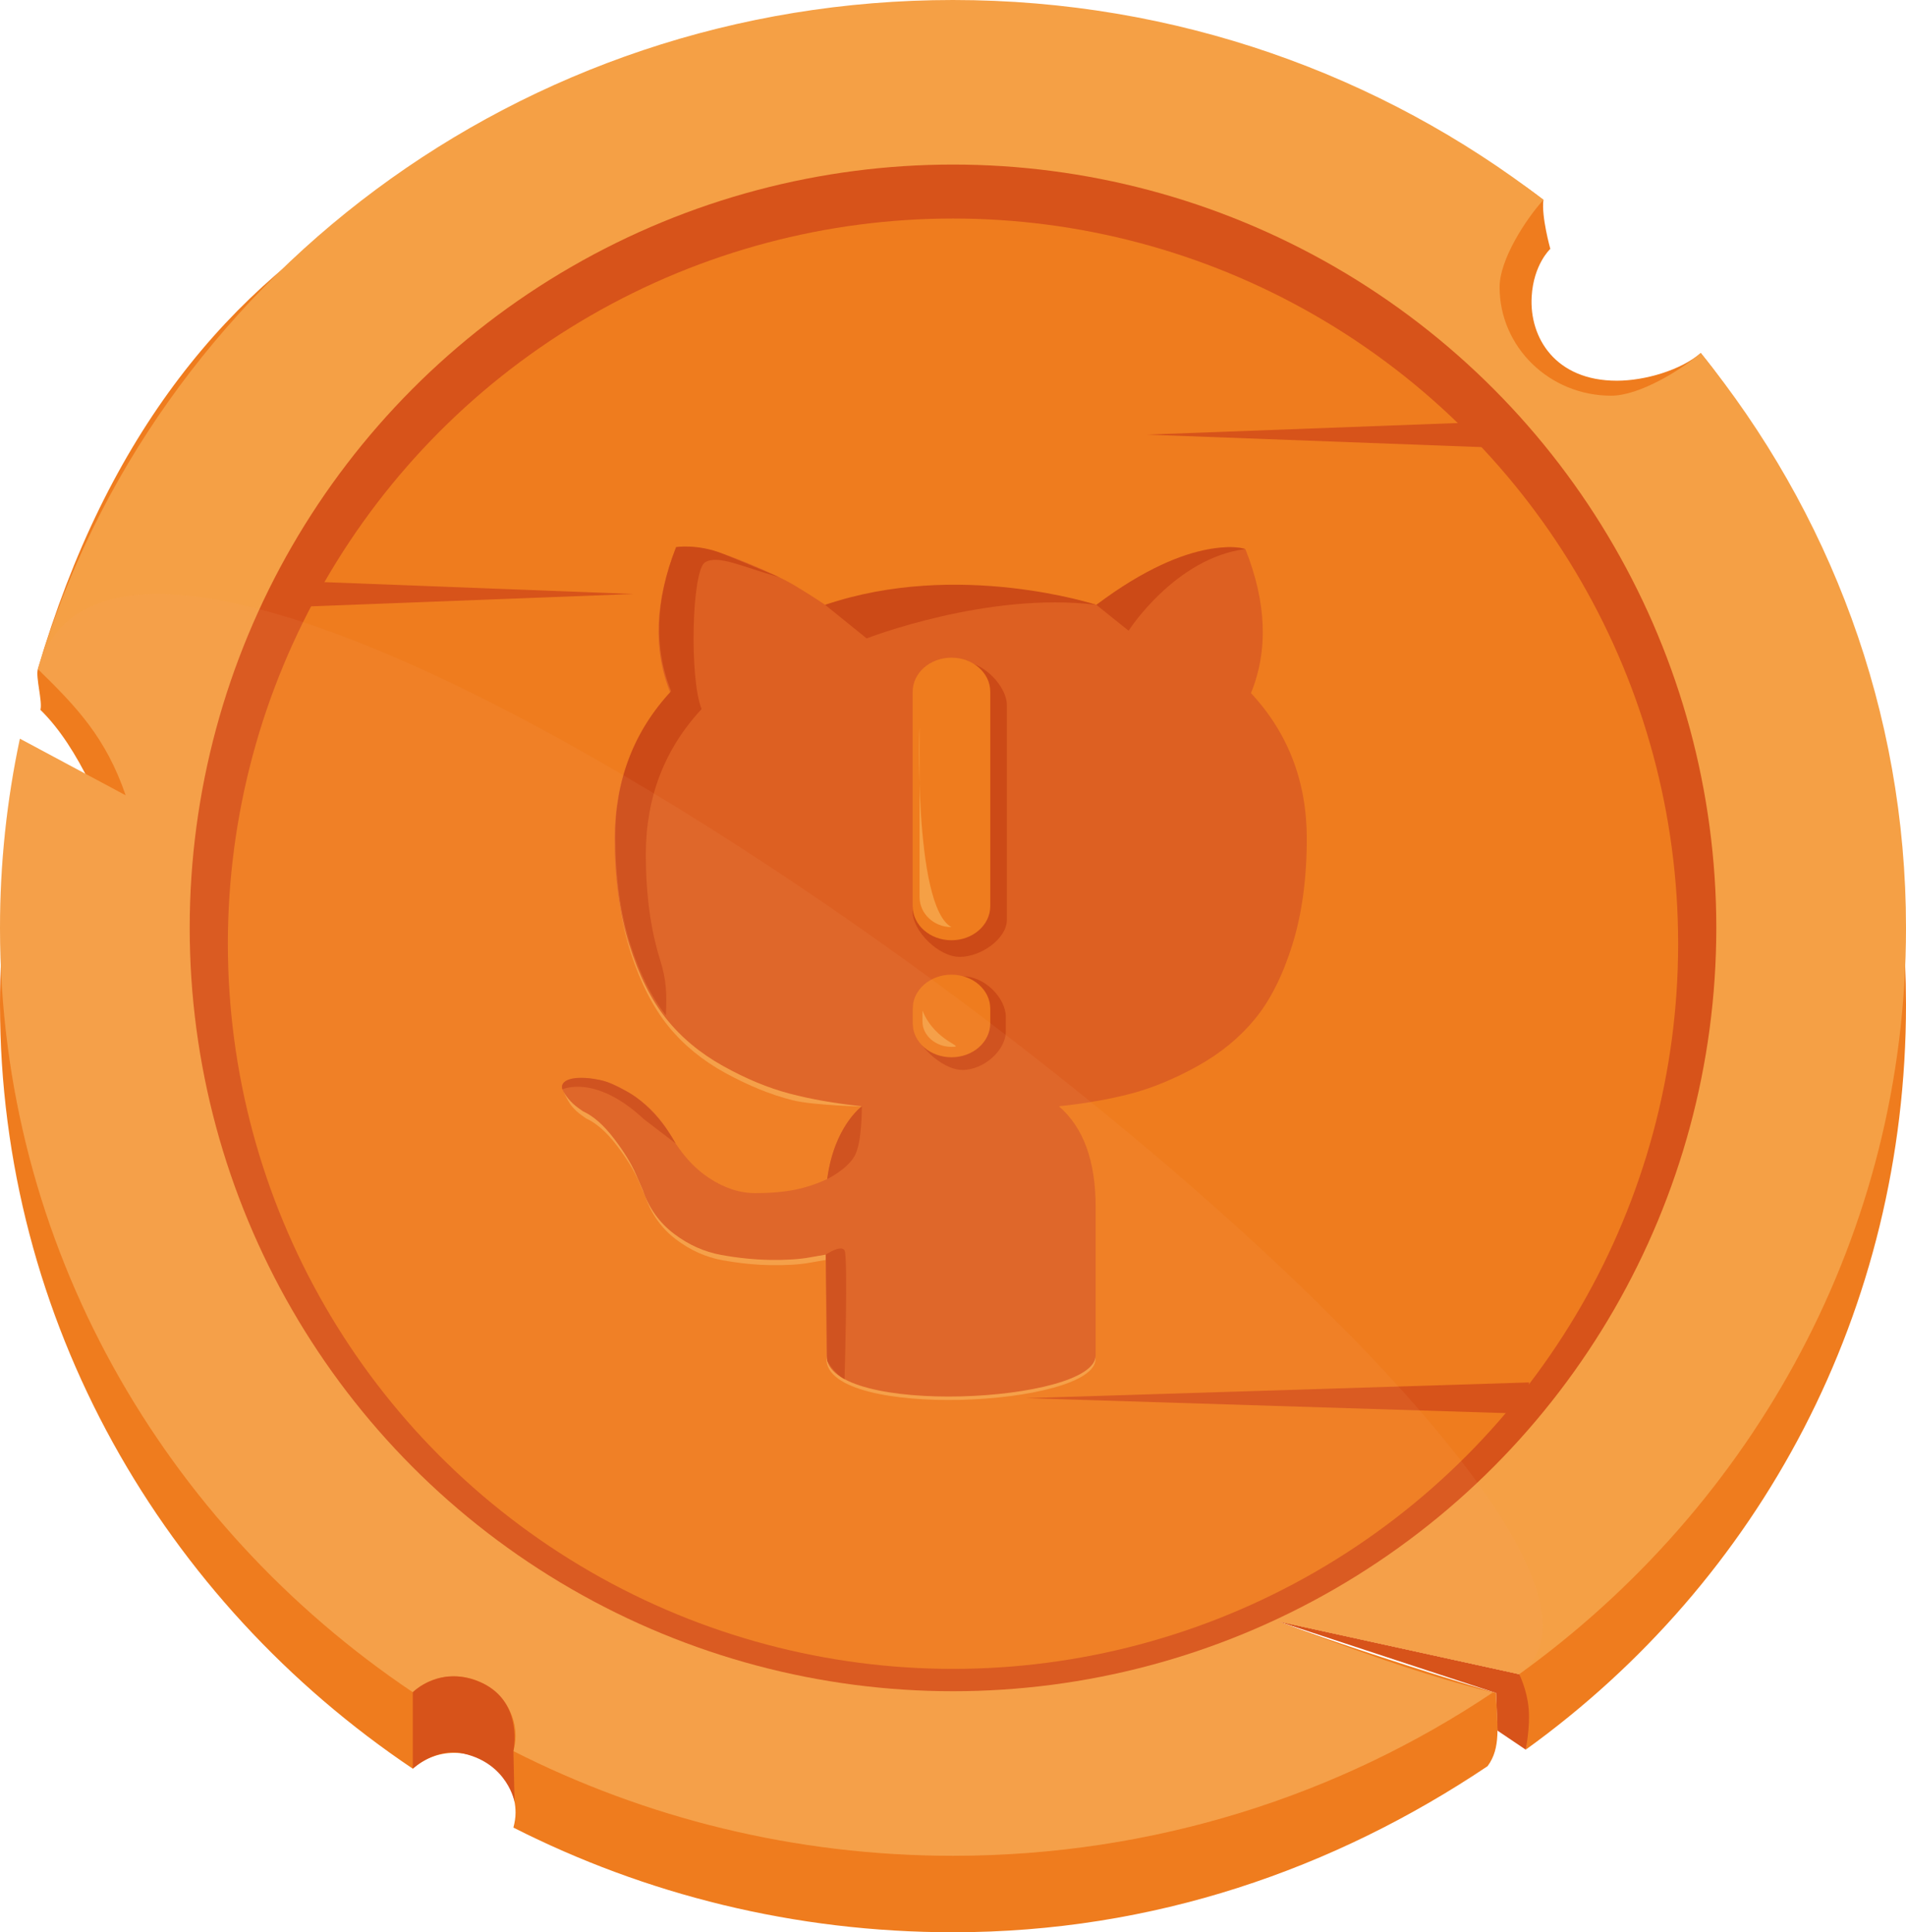 <?xml version="1.0" encoding="utf-8"?>
<!-- Generator: Adobe Illustrator 17.0.0, SVG Export Plug-In . SVG Version: 6.00 Build 0)  -->
<!DOCTYPE svg PUBLIC "-//W3C//DTD SVG 1.1//EN" "http://www.w3.org/Graphics/SVG/1.1/DTD/svg11.dtd">
<svg version="1.1" xmlns="http://www.w3.org/2000/svg" xmlns:xlink="http://www.w3.org/1999/xlink" x="0px" y="0px"
	 width="203.951px" height="206.753px" viewBox="0 0 203.951 206.753" enable-background="new 0 0 203.951 206.753"
	 xml:space="preserve">
<g id="Layer_1">
	<g>
		<path fill="#010202" d="M129.062,111.266"/>
		<g>
			<polygon fill="#D7531A" points="163.259,187.216 160.236,185.177 160.086,181.154 136.715,173.476 162.566,179.139 
				164.835,181.591 			"/>
			<path fill="#EF7C1E" d="M181.99,37.772c-2.107,1.818-5.945,2.965-8.982,2.965c-6.593,0-9.363-4.619-9.113-8.988
				c0.198-3.472,1.997-5.118,1.997-5.118s-0.977-3.484-0.737-5.249c-17.375-13.376-39.31-13.199-63.18-13.199
				c-45.663,0-83.13,13.096-97.925,63.409c-0.253,0.86,0.515,3.48,0.275,4.361c4.133,4.036,6.999,11.131,9.122,17.331l-11.32-6.062
				C0.737,93.759,0,100.529,0,107.468c0,33.933,17.496,63.876,44.172,81.783c1.169-1.042,2.712-1.694,4.423-1.694
				c3.63,0,6.572,2.865,6.572,6.399c0,0.554-0.095,1.083-0.231,1.596c14.078,7.141,30.068,11.201,47.04,11.201
				c21.451,0,40.778-6.756,57.202-17.771c1.455-1.97,1.035-4.323,0.909-7.828c-8.02-2.38-17.9-5.629-23.372-7.678l25.851,5.663
				c0,0,0.837,1.681,1.009,3.679c0.172,1.998-0.315,4.398-0.315,4.398c25.103-18.086,40.692-47.009,40.692-79.749
				C203.951,84.228,195.728,54.688,181.99,37.772z"/>
			<path fill="#F5A045" d="M181.99,37.772c-2.107,1.818-6.551,4.568-9.588,4.568c-6.593,0-11.938-5.204-11.938-11.623
				c0-2.957,2.824-7.283,4.691-9.335C147.781,8.006,125.845,0,101.976,0C55.532,0,16.367,30.24,4.051,71.592
				c4.133,4.036,7.274,7.309,9.397,13.509L2.128,79.04C0.737,85.577,0,92.347,0,99.285c0,33.933,17.496,63.876,44.172,81.783
				c1.169-1.042,2.712-1.694,4.423-1.694c3.63,0,6.572,2.865,6.572,6.399c0,0.554-0.095,1.083-0.231,1.596
				c14.078,7.141,30.068,11.201,47.04,11.201c21.451,0,41.345-6.463,57.769-17.478c-7.783-1.917-15.407-4.762-23.03-7.616
				l25.851,5.663c25.103-18.086,41.386-47.115,41.386-79.854C203.951,76.045,195.728,54.688,181.99,37.772z"/>
			<path fill="#D7531A" d="M44.172,189.251v-8.183c0,0,2.971-3.059,7.424-0.987c4.452,2.072,3.34,7.287,3.34,7.287l0.123,5.44
				c0,0-0.74-4.085-5.443-5.171C46.645,186.909,44.172,189.251,44.172,189.251z"/>
			<circle fill="#D7531A" cx="101.976" cy="99.285" r="81.677"/>
			<circle fill="#EF7C1E" cx="101.976" cy="100.977" r="77.594"/>
			<polygon fill="#D7531A" points="31.937,62.184 67.797,63.557 31.937,64.929 			"/>
			<polygon fill="#D7531A" points="163.609,151.283 109.82,149.602 163.609,147.921 			"/>
			<polygon fill="#D7531A" points="160.388,47.912 122.707,46.505 160.388,45.099 			"/>
			<g>
				<g>
					<path fill="#F5A045" d="M88.436,145.418c0,6.55,28.793,5.093,28.793-0.002v-0.667c0,5.095-28.793,6.553-28.793,0.002"/>
				</g>
				<g>
					<path fill="#F5A045" d="M85.762,116.46c-2.297-0.586-4.673-1.549-7.127-2.89c-2.455-1.34-4.497-3.011-6.125-5.012
						c-1.628-2.002-2.973-4.637-4.032-7.902c-1.06-3.267-1.607-7.04-1.642-11.322c-0.042-5.155,1.36-9.664,4.174-13.545
						c-3.473,4.153-5.21,9.08-5.163,14.803c0.035,4.282,0.583,8.056,1.642,11.322c1.059,3.265,2.404,5.9,4.032,7.902
						c1.628,2.001,3.67,3.672,6.125,5.012c2.454,1.341,4.83,2.304,7.127,2.89c2.298,0.585,7.986,0.685,7.962,0.708L85.762,116.46z"
						/>
				</g>
				<path fill="#F5A045" d="M87.886,133.874c-1.094,0.2-2.474,0.285-4.14,0.261c-1.665-0.023-3.394-0.198-5.184-0.522
					c-1.791-0.322-3.457-1.068-4.998-2.236c-1.541-1.169-2.635-2.699-3.282-4.587l-0.746-1.717c-0.497-1.143-1.28-2.412-2.35-3.804
					c-1.069-1.393-2.151-2.337-3.245-2.834l-0.522-0.374c-0.348-0.248-0.671-0.548-0.97-0.896c-0.266-0.309-0.462-0.619-0.609-0.929
					c-0.398,0.055-0.71,0.139-0.923,0.26c-0.398,0.224-0.672,0.162-0.522,0.511c0.149,0.349,0.522,1.045,0.82,1.393
					c0.299,0.348,0.622,0.647,0.97,0.896l0.522,0.374c1.094,0.497,2.176,1.441,3.245,2.834c1.069,1.392,1.852,2.661,2.35,3.804
					l0.746,1.717c0.647,1.889,1.741,3.418,3.282,4.587c1.542,1.169,3.208,1.915,4.998,2.236c1.79,0.325,3.519,0.499,5.184,0.522
					c1.666,0.024,3.046-0.061,4.14-0.261l1.7-0.294c0.041-0.341,0.057-0.69,0.084-1.035L87.886,133.874z"/>
				<g>
					<path fill="#DD6022" d="M88.443,145.048c0-0.151-0.013-1.511-0.038-4.081c-0.026-2.57-0.038-4.812-0.038-6.724l-1.738,0.301
						c-1.108,0.203-2.506,0.289-4.194,0.265c-1.687-0.024-3.438-0.2-5.252-0.529c-1.814-0.326-3.501-1.081-5.063-2.265
						c-1.561-1.184-2.669-2.734-3.324-4.647l-0.756-1.739c-0.504-1.158-1.297-2.444-2.38-3.853
						c-1.083-1.411-2.179-2.368-3.287-2.871l-0.529-0.379c-0.353-0.252-0.68-0.555-0.982-0.908c-0.302-0.352-0.529-0.705-0.68-1.058
						c-0.151-0.353-0.026-0.643,0.378-0.871c0.404-0.227,1.133-0.338,2.192-0.338l1.511,0.226c1.008,0.202,2.254,0.805,3.741,1.813
						c1.486,1.007,2.707,2.317,3.665,3.928c1.159,2.066,2.556,3.64,4.194,4.724c1.637,1.083,3.287,1.624,4.949,1.624
						s3.098-0.126,4.307-0.377c1.208-0.252,2.342-0.631,3.4-1.134c0.453-3.377,1.688-5.971,3.702-7.784
						c-2.871-0.302-5.453-0.756-7.746-1.36c-2.292-0.605-4.66-1.587-7.103-2.949c-2.444-1.36-4.472-3.048-6.084-5.062
						c-1.612-2.015-2.935-4.661-3.967-7.935c-1.033-3.275-1.549-7.053-1.549-11.335c0-6.097,1.99-11.285,5.97-15.568
						c-1.864-4.584-1.688-9.722,0.529-15.415c1.461-0.454,3.628-0.113,6.499,1.02c2.872,1.134,4.974,2.105,6.31,2.91
						c1.336,0.805,2.406,1.487,3.212,2.04c4.686-1.309,9.522-1.964,14.509-1.964s9.824,0.655,14.511,1.964l2.872-1.813
						c1.964-1.21,4.283-2.318,6.951-3.326c2.67-1.007,4.712-1.284,6.123-0.831c2.266,5.693,2.468,10.831,0.603,15.415
						c3.98,4.283,5.971,9.472,5.971,15.568c0,4.282-0.518,8.072-1.549,11.372c-1.032,3.301-2.367,5.944-4.003,7.935
						c-1.639,1.991-3.679,3.666-6.122,5.025c-2.444,1.36-4.812,2.342-7.104,2.947c-2.293,0.605-4.874,1.06-7.745,1.362
						c2.619,2.266,3.928,5.843,3.928,10.73v15.943C117.236,150.141,88.443,151.599,88.443,145.048z"/>
				</g>
				<g>
					<path fill="#CC4A17" d="M72.345,58.537c-2.217,5.693-2.393,10.831-0.529,15.415c-3.98,4.282-5.97,9.471-5.97,15.568
						c0,4.282,0.516,8.06,1.549,11.335c1.008,3.198,2.295,5.791,3.856,7.788c0.112-2.224,0.068-3.762-0.596-5.87
						c-1.033-3.275-1.549-7.053-1.549-11.335c0-6.097,1.99-11.285,5.97-15.568c-1.332-3.275-1.056-14.899,0.381-15.712
						s3.898,0.473,7.902,1.595c0,0-3.435-1.454-6.055-2.515C74.685,58.179,72.345,58.537,72.345,58.537z"/>
				</g>
				<path fill="#CC4A17" d="M88.292,64.718l4.442,3.592c0,0,12.969-5.047,24.578-3.592C117.312,64.718,102.523,59.872,88.292,64.718
					z"/>
				<path fill="#CC4A17" d="M117.312,64.718l3.453,2.768c0,0,4.964-7.764,12.492-8.737C133.258,58.749,127.74,56.867,117.312,64.718
					z"/>
				<path fill="#CC4A17" d="M88.518,126.156c0,0,2.065-0.985,2.908-2.428s0.794-5.356,0.794-5.356S89.264,120.505,88.518,126.156z"
					/>
				<path fill="#CC4A17" d="M90.369,147.568c0,0,0.392-13.125,0-13.775s-2.003,0.45-2.003,0.45l0.151,11.36
					C88.518,145.603,89.262,146.977,90.369,147.568z"/>
				<path fill="#CC4A17" d="M60.181,116.56c0,0,3.49-1.682,8.724,3.197l3.376,2.577c0,0-1.99-3.909-5.434-5.673
					c-0.818-0.419-1.607-0.863-2.587-1.084C62.092,115.089,59.842,115.266,60.181,116.56z"/>
			</g>
			<g>
				<path fill="#CC4A17" d="M102.701,102.387c-2.293,0-5.042-2.794-5.042-4.809l1.185-22.206c0-2.015,1.818-4.565,4.111-4.565
					s4.788,2.648,4.788,4.664v22.941C107.743,100.427,104.994,102.387,102.701,102.387z"/>
			</g>
			<g>
				<path fill="#CC4A17" d="M102.996,114.484c-2.293,0-5.338-2.987-5.338-5.002v-1.546c0-2.015,3.121-3.466,5.414-3.466
					c2.293,0,4.556,2.325,4.556,4.34v1.546C107.629,112.372,105.29,114.484,102.996,114.484z"/>
			</g>
			<g>
				<path fill="#EF7C1E" d="M101.811,100.607c-2.293,0-4.152-1.633-4.152-3.648V74.018c0-2.015,1.859-3.648,4.152-3.648
					s4.152,1.633,4.152,3.648v22.941C105.964,98.974,104.104,100.607,101.811,100.607z"/>
			</g>
			<g>
				<path fill="#F5A045" d="M101.811,99.2c-1.886,0-3.415-1.442-3.415-3.222V78.052C98.396,76.272,97.659,96.959,101.811,99.2z"/>
			</g>
			<g>
				<path fill="#EF7C1E" d="M101.811,113.13c-2.293,0-4.152-1.633-4.152-3.648v-1.546c0-2.015,1.859-3.648,4.152-3.648
					s4.152,1.633,4.152,3.648v1.546C105.964,111.497,104.104,113.13,101.811,113.13z"/>
			</g>
			<g>
				<path fill="#F5A045" d="M101.811,112.014c-1.714,0-3.104-1.221-3.104-2.727v-1.156
					C100.078,111.55,103.526,112.014,101.811,112.014z"/>
			</g>
			<path opacity="0.1" fill="#F6A873" d="M4.051,71.592c4.133,4.036,7.274,7.309,9.397,13.509L2.128,79.04
				C0.737,85.577,0,92.347,0,99.285c0,33.933,17.496,63.876,44.172,81.783c1.169-1.042,2.712-1.694,4.423-1.694
				c3.63,0,6.572,2.865,6.572,6.399c0,0.554-0.095,1.083-0.231,1.596c14.078,7.141,30.068,11.201,47.04,11.201
				c21.451,0,41.345-6.463,57.769-17.478c-7.783-1.917-15.407-4.762-23.03-7.616l25.851,5.663
				C187.669,161.053,16.367,30.24,4.051,71.592z"/>
		</g>
	</g>
</g>
<g id="Layer_2">
</g>
</svg>
